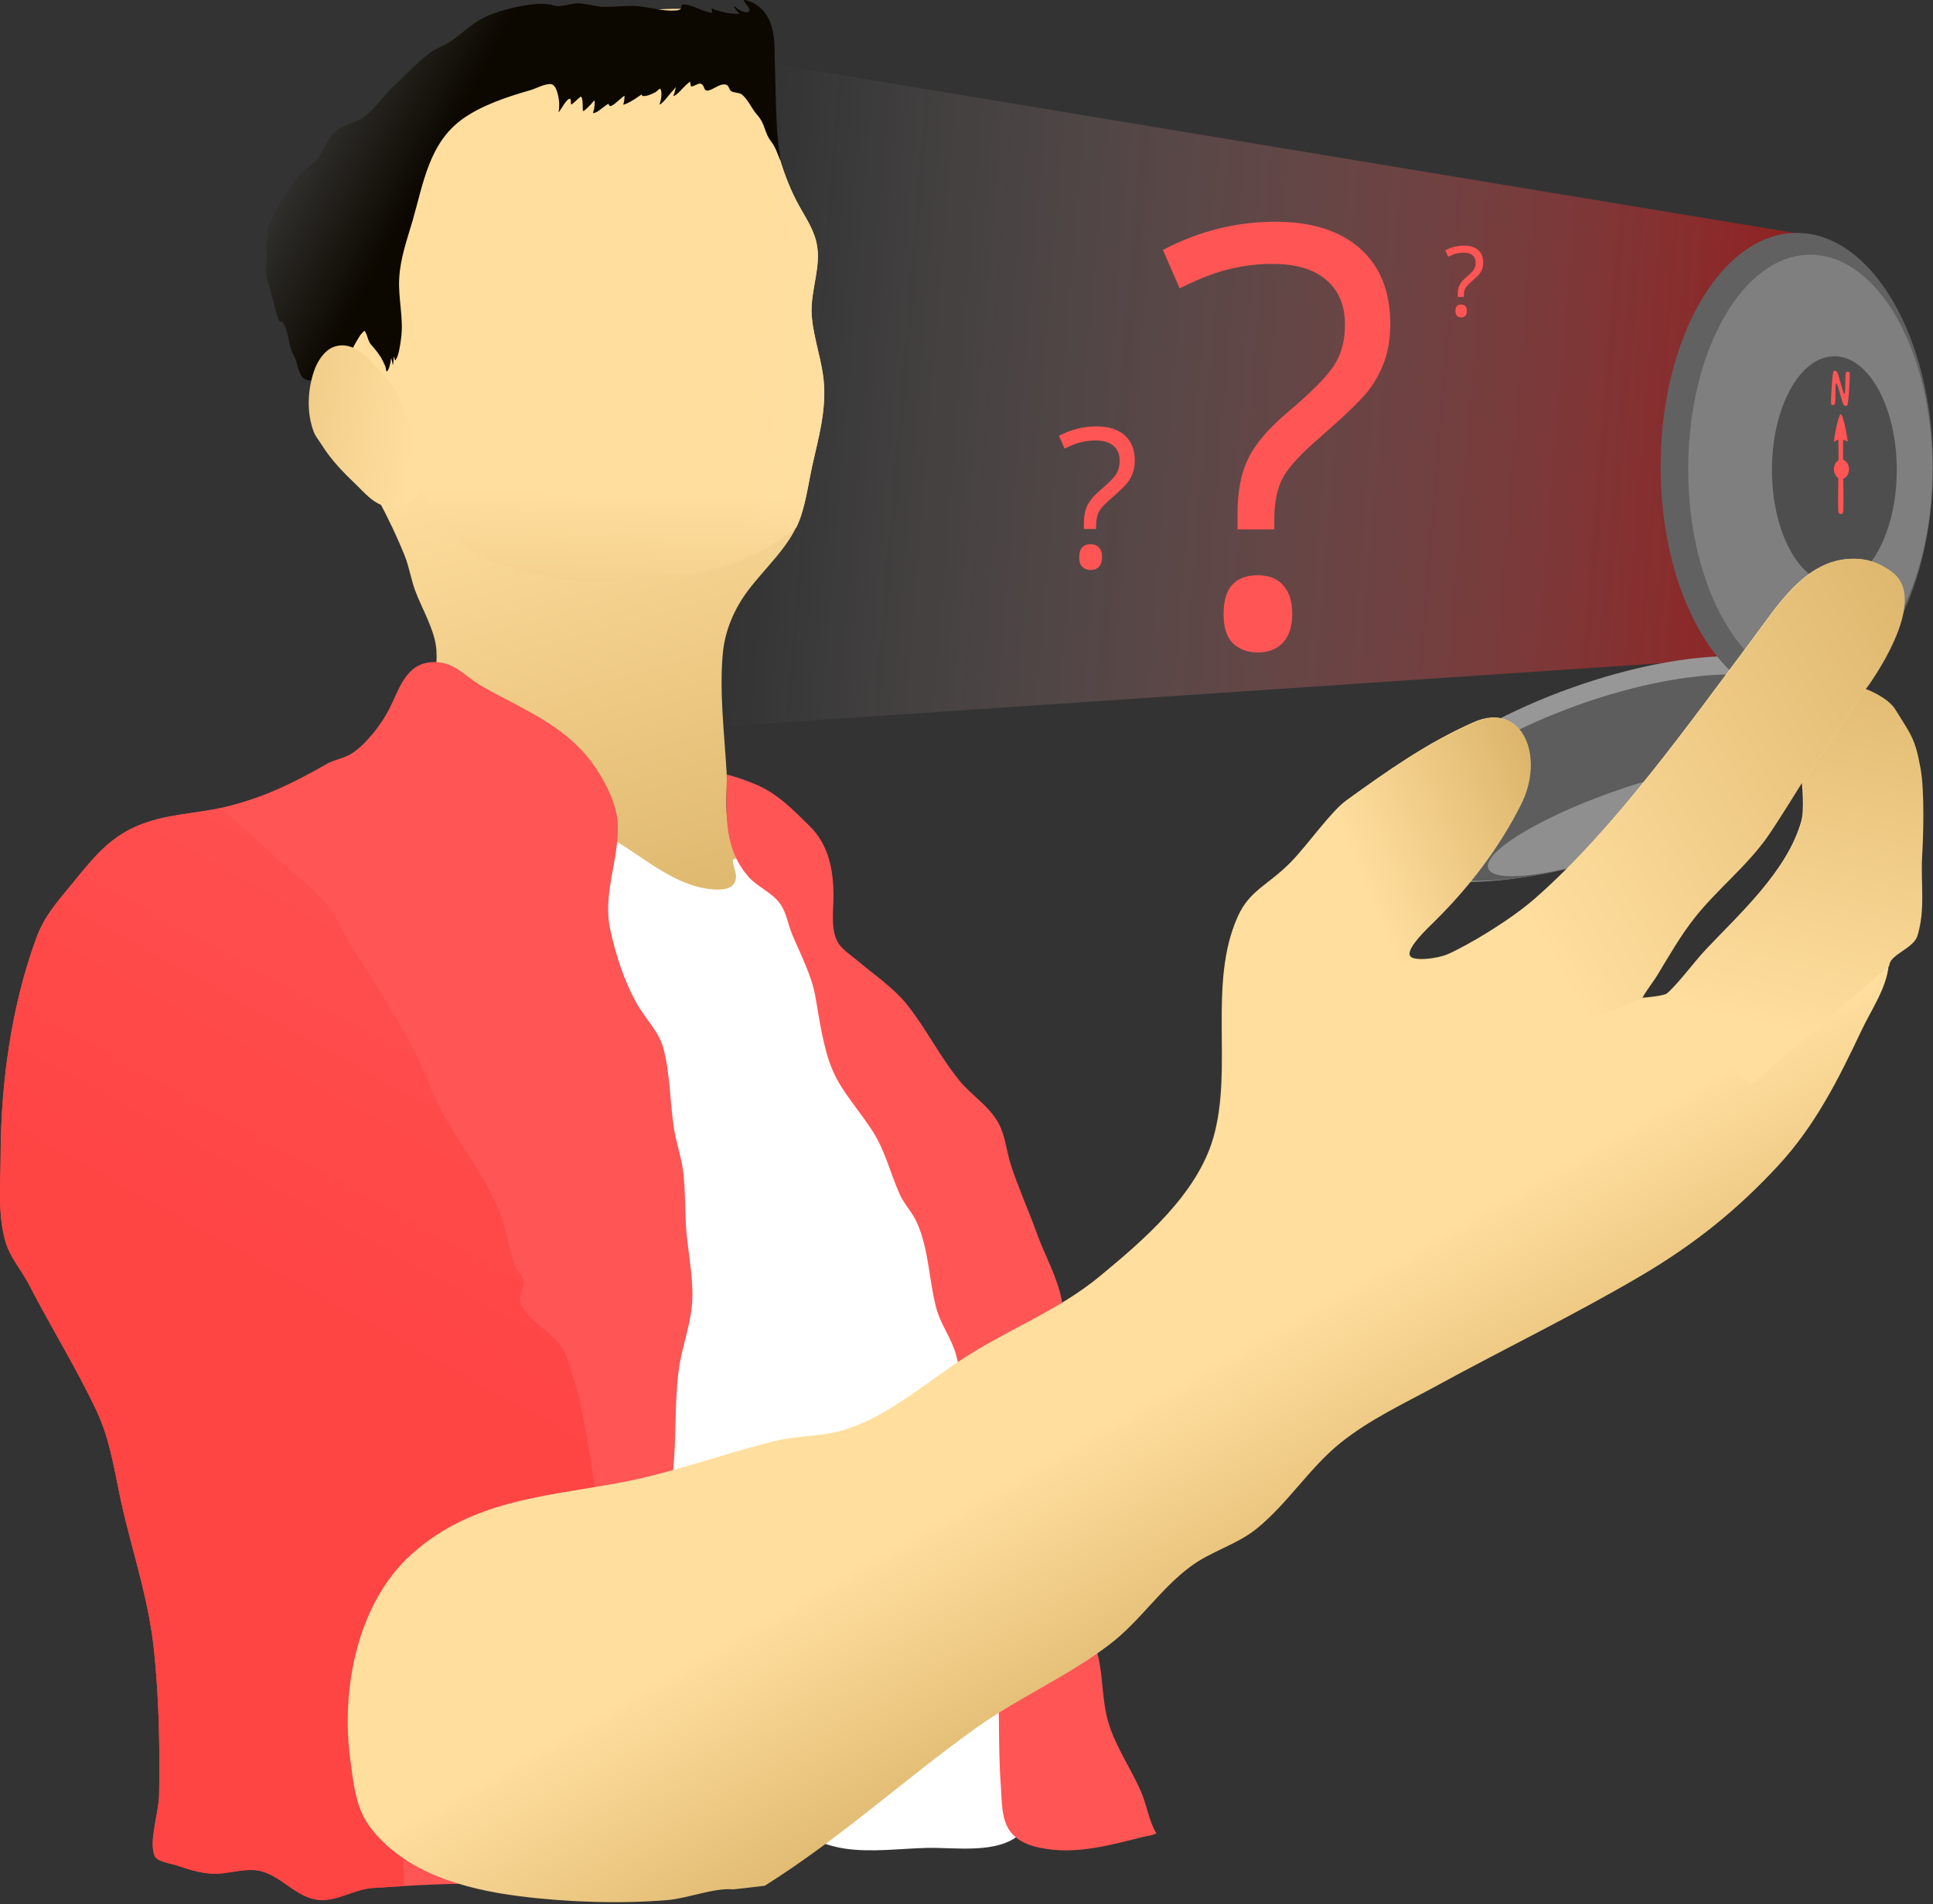 <svg width="477" height="470" viewBox="0 0 477 470" fill="none" xmlns="http://www.w3.org/2000/svg">
<rect x="0" y="0" width="477" height="470" fill="#333333" stroke="none"/>
<path fill-rule="evenodd" clip-rule="evenodd" d="M101.017 188.621C103.87 179.872 108.233 170.005 107.703 160.603C107.425 155.682 104.146 150.343 102.459 145.786C101.415 142.968 100.97 139.916 99.86 137.147C96.122 127.827 91.091 118.845 85.735 110.365C82.211 104.787 83.23 96.976 79.734 91.44C77.96 88.632 77.437 82.395 75.77 79.537C71.853 72.815 69.9 71.114 70.28 63.096C70.638 55.562 72.043 50.448 77.454 45.205C80.723 42.038 83.336 37.618 86.586 34.434C93.616 27.547 99.505 20.993 107.181 14.925C113.705 9.767 119.898 6.119 128.227 4.197C137.711 2.011 146.563 1.039 156.033 2.182C160.631 2.737 165.174 1.887 169.719 2.263C173.155 2.548 176.852 4.032 180.117 5.09C182.9 5.993 186.158 6.675 187.766 9.338C192.96 17.938 189.346 27.99 191.841 37.229C192.98 41.441 194.521 45.729 196.536 49.612C198.273 52.961 200.535 55.99 201.419 59.733C202.807 65.611 199.911 71.559 200.262 77.587C200.603 83.435 202.981 89.114 203.312 95.072C203.69 101.891 201.994 107.855 200.529 114.375C199.56 118.685 198.997 123.102 197.624 127.315C195.209 134.726 188.972 139.845 184.508 145.86C181.099 150.454 178.861 155.709 178.35 161.44C177.501 170.954 178.753 181.098 179.303 190.617C179.557 195.042 178.746 199.516 179.771 203.888C180.697 207.84 182.231 211.976 183.938 215.663C184.647 217.193 185.969 219.016 184.759 220.675C179.636 227.704 169.698 223.357 163.246 222.517C156.619 221.655 149.426 219.014 143.403 216.116C141.44 215.171 139.783 213.737 137.777 212.865C132.424 210.537 126.758 208.953 121.481 206.463C117.09 204.391 113.439 201.627 109.598 198.777C107.277 197.055 104.618 195.81 102.833 193.463L101.017 188.621Z" fill="url(#paint0_linear)"/>
<path fill-rule="evenodd" clip-rule="evenodd" d="M196.55 130.13C189.516 136.168 180.391 139.8 171.271 141.482C167.802 142.122 164.236 141.869 160.737 142.277C150.775 143.44 141.455 144.35 131.648 141.563C124.973 139.667 118.529 138.315 113.238 133.547C105.191 126.295 101.261 115.808 98.195 105.738C95.946 98.352 92.633 90.263 91.886 82.558C91.257 76.048 93.035 70.167 94.452 63.901C95.596 58.839 96.291 53.608 98.157 48.738C103.59 34.547 114.695 22.396 128.903 16.657C132.712 15.119 136.857 14.799 140.815 13.848C146.695 12.436 152.537 11.232 158.603 11.144C163.671 11.071 169.745 9.641 174.658 11.211C178.159 12.33 180.531 14.911 183.265 17.184C185.75 19.251 188.393 21.177 190.866 23.286C190.914 27.963 190.66 32.714 191.89 37.267C193.028 41.479 194.57 45.767 196.584 49.65C198.322 52.999 200.584 56.029 201.467 59.771C202.856 65.649 199.959 71.597 200.311 77.625C200.652 83.473 203.03 89.152 203.36 95.11C203.739 101.929 202.043 107.893 200.577 114.413C199.609 118.723 199.046 123.14 197.673 127.353C197.359 128.315 196.981 129.239 196.55 130.13Z" fill="url(#paint1_linear)"/>
<path fill-rule="evenodd" clip-rule="evenodd" d="M192.333 37.494C191.458 32.717 191.378 20.875 191.11 11.444C190.985 7.056 189.794 2.373 185.336 0.484C185.11 0.388 184.881 0.3 184.65 0.22C181.735 -0.804 185.737 2.036 184.817 2.85C184.156 3.434 182.62 2.541 182.055 2.195C181.737 2.001 181.002 1.226 181.121 1.58C181.274 2.032 181.636 2.47 181.929 2.841C182.078 3.032 182.636 3.387 182.394 3.399C180.879 3.474 179.358 3.233 177.897 2.843C177.432 2.72 176.971 2.578 176.509 2.443C176.21 2.355 175.602 1.873 175.612 2.184C175.624 2.572 175.955 3.203 175.473 3.134C173.061 2.788 170.845 1.063 168.391 1.096C168.166 1.099 168.084 2.008 167.987 2.174C167.781 2.526 166.883 2.575 166.571 2.595C163.464 2.794 160.211 1.736 157.09 1.504C154.04 1.276 150.824 1.919 147.834 1.585C146.02 1.383 144.295 0.834 142.448 0.822C140.978 0.813 138.296 1.837 136.967 1.427C135.621 1.011 134.224 0.899 132.816 0.957C129.251 1.103 123.212 2.564 120.022 4.038C116.754 5.548 114.365 7.951 111.492 10.015C109.809 11.225 107.738 11.802 106.062 13.076C102.67 15.655 99.474 19.105 96.359 22.061C94.003 24.295 92.433 27.002 89.749 28.917C87.692 30.384 85.095 30.584 83.086 32.215C80.611 34.223 79.953 37.035 78.102 39.454C77.025 40.863 75.29 41.517 74.097 42.822C72.347 44.736 70.854 47.44 69.435 49.595C68.334 51.266 67.482 53.047 66.695 54.882C66.423 55.517 66.139 56.144 65.824 56.759C65.702 56.995 65.291 57.671 65.459 57.465C65.646 57.235 65.863 56.467 65.978 56.74C66.395 57.729 65.796 59.59 65.655 60.648C65.574 61.267 65.875 62.105 65.887 62.757C65.922 64.729 65.334 67.215 65.969 69.131C67.122 72.616 67.573 75.716 68.927 79.314C69.048 79.636 69.322 79.146 69.576 79.403C70.085 79.916 70.39 80.575 70.611 81.257C71.33 83.476 71.338 85.867 72.569 87.888C73.591 89.567 73.44 93.166 75.736 93.774C79.347 94.728 84.767 90.097 86.395 87.115C87.207 85.628 87.998 84.111 88.928 82.69C89.049 82.505 89.905 81.599 89.94 81.642C90.707 82.566 90.747 84.152 91.54 85.03C92.267 85.835 93.532 87.383 94.047 88.292C94.421 88.954 94.816 89.771 95.101 90.468C95.257 90.847 95.23 91.904 95.529 91.623C96.026 91.156 96.222 90.029 96.373 89.388C96.443 89.091 96.46 88.2 96.554 88.49C96.66 88.819 96.748 89.153 96.827 89.49C96.867 89.659 96.846 90.148 96.939 90.001C97.13 89.7 97.089 88.941 97.12 88.626C97.137 88.448 97.058 87.952 97.17 88.092C97.362 88.329 97.447 89.145 97.618 88.892C98.458 87.653 98.782 84.934 98.983 83.452C99.632 78.644 98.257 73.702 98.503 68.852C98.763 63.732 100.407 59.303 101.816 54.456C104.469 45.32 105.851 35.257 114.227 29.305C118.934 25.96 125.244 23.87 130.812 22.275C132.275 21.856 134.322 20.691 135.872 20.747C137.527 20.806 137.983 24.772 137.993 25.558C137.999 26.042 137.973 26.525 137.946 27.008C137.935 27.22 137.764 27.785 137.924 27.644C138.229 27.375 139.953 24.109 140.651 24.399C141.089 24.582 140.69 25.978 141.107 25.751C141.321 25.635 143.234 23.797 143.336 23.851C144.032 24.22 143.625 27.307 143.926 27.396C144.219 27.483 145.765 25.753 146.042 25.494C146.257 25.291 146.629 24.601 146.691 24.89C146.827 25.521 146.684 26.275 146.604 26.907C146.561 27.244 146.143 27.983 146.478 27.919C147.387 27.749 148.233 26.963 148.944 26.419C149.011 26.369 150.122 25.589 150.125 25.594C150.49 26.548 150.771 26.202 151.667 25.633C151.857 25.513 153.985 23.6 154.056 23.645C154.212 23.744 153.985 25.001 153.959 25.209C153.933 25.416 153.684 25.881 153.885 25.828C154.918 25.558 155.956 24.873 156.853 24.309C156.937 24.256 158.341 23.286 158.354 23.301C158.421 23.383 158.409 23.675 158.54 23.69C159.667 23.816 160.82 23.238 161.79 22.724C162.207 22.504 162.835 21.596 163.022 22.028C163.325 22.729 163.218 23.631 163.129 24.362C163.072 24.831 162.556 26.049 162.934 25.765C163.923 25.022 164.668 23.949 165.46 23.014C165.721 22.707 165.987 22.405 166.264 22.111C166.424 21.943 166.79 21.384 166.749 21.612C166.669 22.064 166.528 22.511 166.421 22.958C166.361 23.207 166.02 23.807 166.255 23.707C167.26 23.284 168.26 21.954 169.055 21.203C169.118 21.144 170.247 20.111 170.274 20.15C170.323 20.222 170.488 21.351 170.501 21.352C171.199 21.389 172.264 20.512 172.857 20.645C174.014 20.905 173.449 22.611 174.808 22.334C176.195 22.05 177.856 20.363 179.316 20.962C179.826 21.17 179.921 21.938 180.237 22.323C180.778 22.983 182.424 22.747 183.164 23.394C184.72 24.757 185.457 26.775 186.789 28.287C189.044 30.845 188.358 32.375 190.397 35.077C191.449 36.469 191.889 38.078 192.574 39.646C192.574 39.646 192.463 38.204 192.333 37.494Z" fill="url(#paint2_linear)"/>
<path fill-rule="evenodd" clip-rule="evenodd" d="M138.058 199.088C142.425 202.678 147.817 205.034 152.61 207.975C159.68 212.313 166.669 218.487 175.235 219.453C177.942 219.759 181.837 219.742 181.613 215.989C181.575 215.344 180.594 212.455 180.863 212.199C181.757 211.346 186.43 212.255 187.589 212.289C189.087 212.334 190.41 212.578 191.659 213.431C206.062 223.259 207.633 244.532 212.905 259.703C214.462 264.184 217.174 267.351 219.392 271.432C223.069 278.201 226.355 285.673 228.784 292.971C232.211 303.273 231.708 314.352 233.622 324.941C235.098 333.102 238.76 340.762 240.657 348.832C242.563 356.951 242.834 365.296 244.059 373.526C247.015 393.397 250.669 413.595 252.21 433.653C252.565 438.256 252.815 442.925 252.787 447.545C252.777 449.191 253.143 451.348 251.808 452.597C246.352 457.698 235.595 455.948 228.896 456.09C222.236 456.23 214.957 457.27 208.341 456.249C202.847 455.402 197.96 452.585 192.355 452.233C184.855 451.761 176.596 453.437 169.133 454.274C161.155 455.167 148.071 460.728 143.295 451.304C136.618 438.127 144.433 422.801 147.913 409.952C150.112 401.832 150.607 392.935 150.814 384.561C151.225 367.937 150.992 351.569 152.181 334.948C153.211 320.56 155.627 304.933 153.056 290.62C152.138 285.514 150.654 280.559 149.862 275.417C148.836 268.748 148.335 261.738 146.431 255.242C142.532 241.933 134.025 228.927 134.24 214.564C134.311 209.81 136.513 205.574 137.906 201.135L138.058 199.088Z" fill="white"/>
<path fill-rule="evenodd" clip-rule="evenodd" d="M155.34 454.409C159.677 437.902 160.082 419.998 161.173 403.069C162.039 389.636 164.737 376.394 166.098 363.021C166.933 354.81 166.418 346.389 167.481 338.221C168.217 332.558 170.432 327.138 170.805 321.454C171.144 316.281 170.063 310.541 169.509 305.391C168.931 300.017 169.235 294.609 168.594 289.237C168.172 285.708 166.929 282.302 166.358 278.793C165.296 272.26 165.401 264.862 163.645 258.542C162.53 254.528 158.987 251.11 156.986 247.439C153.867 241.718 151.953 235.711 150.574 229.34C148.653 220.467 152.892 211.895 152.431 203.131C152.129 197.392 147.925 190.142 144.238 185.949C137.419 178.194 127.772 174.408 119.052 169.445C114.644 166.935 112.101 163.131 106.664 163.421C100.131 163.77 98.6 169.947 96.087 174.921C94.215 178.623 90.463 183.57 86.905 185.906C84.949 187.191 82.6 187.418 80.607 188.56C72.366 193.28 64.829 196.981 55.311 199.215C47.834 200.971 40.685 200.825 33.426 204.034C26.42 207.131 22.338 212.578 17.637 218.309C14.188 222.512 10.972 226.075 9.047 231.282C2.789 248.205 0.201 267.277 0.158 285.203C0.141 292.151 -0.598 299.393 1.271 306.192C2.403 310.312 5.305 313.431 7.219 317.158C12.622 327.682 18.835 337.597 23.882 348.335C27.578 356.2 28.502 365.055 30.524 373.439C33.27 384.819 36.767 395.516 37.999 407.274C39.223 418.967 39.482 431.446 39.26 443.233C39.183 447.273 36.688 454.192 38.147 458.044C38.685 459.463 42.335 459.957 43.6 460.392C46.868 461.515 50.269 462.597 53.766 462.431C57.088 462.273 60.876 461.003 64.191 461.764C69.628 463.013 73.211 468.568 78.933 468.933C83.302 469.212 87.494 466.28 91.925 465.973C99.493 465.45 107.5 465.025 115.098 464.902C118.283 464.851 121.241 465.686 124.433 465.074C130.748 463.865 138.653 459.276 145.301 459.555L155.34 454.409Z" fill="#FF5555"/>
<path fill-rule="evenodd" clip-rule="evenodd" d="M285.357 452.506C283.492 449.374 283.058 445.726 281.646 442.414C279.131 436.509 275.363 431.335 273.498 425.08C271.977 419.981 272.216 414.314 271.052 409.12C269.147 400.622 266.34 392.689 265.524 383.854C264.819 376.207 266.173 368.496 265.438 360.787C264.634 352.352 260.781 344.685 259.919 336.416C259.376 331.203 262.924 326.128 262.01 320.978C261.019 315.397 257.722 309.633 255.803 304.269C253.798 298.662 251.279 293.163 249.451 287.51C248.356 284.127 248.119 280.444 246.424 277.269C244.134 272.977 239.69 270.34 236.693 266.642C231.942 260.779 228.626 254.04 223.94 248.099C220.567 243.821 215.698 240.586 211.537 237.053C209.748 235.534 207.342 234.117 206.387 231.856C205.037 228.661 205.677 224.507 205.68 221.16C205.684 214.743 204.494 208.48 199.788 203.875C195.268 199.452 191.447 195.403 185.399 193.17C184.349 192.783 183.309 192.354 182.246 192.002C182.068 191.943 179.369 191.159 179.369 191.159C179.369 191.159 179.247 196.624 179.266 198.963C179.317 205.329 180.177 211.088 184.524 216.205C186.863 218.957 190.567 220.227 192.615 223.209C194.108 225.384 194.438 228.096 195.427 230.49C197.544 235.615 200.272 240.59 201.237 246.116C202.254 251.945 203.169 258.806 205.502 264.264C207.796 269.632 212.633 274.75 215.716 279.819C218.55 284.481 219.769 289.747 221.984 294.685C223.121 297.217 225.129 299.222 226.273 301.77C229.214 308.327 229.208 315.948 231.033 322.835C232.076 326.774 234.617 330.068 235.8 333.952C236.948 337.719 236.895 341.749 237.624 345.603C238.485 350.145 240.158 354.487 240.977 359.045C242.036 364.934 241.189 370.914 241.893 376.837C243.54 390.728 246.043 405.067 246.397 419.051C246.581 426.348 246.437 433.605 246.975 440.9C247.209 444.082 247.094 447.981 248.584 450.896C250.696 455.029 255.599 456.097 259.776 456.546C269.002 457.538 279.547 453.712 283.81 453.038C284.349 452.953 285.357 452.506 285.357 452.506Z" fill="#FF5555"/>
<path fill-rule="evenodd" clip-rule="evenodd" d="M54.108 199.513C58.646 202.527 62.428 206.369 66.903 210.556C71.712 215.057 76.833 218.529 81.046 223.831C83.555 226.988 84.951 230.809 87.09 234.197C92.028 242.024 97.222 249.977 101.624 258.101C104.099 262.668 105.714 267.713 108.034 272.374C112.605 281.559 119.401 289.503 123.192 298.993C124.905 303.281 125.46 307.984 127.03 312.339C127.424 313.435 129.359 315.5 129.263 316.546C129.089 318.426 127.733 319.657 128.532 321.657C130.22 325.877 135.772 328.565 138.442 332.236C140.216 334.677 140.743 337.972 141.704 340.79C143.998 347.52 146.792 367.131 146.792 367.131C146.792 367.131 141.926 369.075 139.688 369.594C133.982 370.919 128.103 371.386 122.518 373.259C119.311 374.335 116.94 376.415 114.278 378.403C107.735 383.288 100.859 390.063 96.99 397.372C89.306 411.883 94.949 425.561 98.312 440.332C99.251 444.454 99.572 456.264 99.676 465.517C97.064 465.663 94.47 465.828 91.925 466.004C87.494 466.31 83.302 469.243 78.934 468.964C73.211 468.598 69.629 463.043 64.191 461.794C60.876 461.033 57.088 462.304 53.766 462.461C50.27 462.627 46.868 461.545 43.601 460.422C42.336 459.987 38.685 459.493 38.147 458.074C37.712 456.925 37.629 455.504 37.728 453.968C38.163 451.261 38.565 448.709 38.847 446.75C39.07 445.469 39.241 444.276 39.26 443.264C39.267 442.886 39.274 442.506 39.28 442.125C39.299 440.965 39.312 439.799 39.321 438.627C39.345 435.421 39.33 432.179 39.265 428.928C39.255 428.387 39.243 427.846 39.23 427.304C39.213 426.619 39.194 425.933 39.173 425.249C39.051 421.405 38.858 417.566 38.576 413.778C38.414 411.601 38.223 409.439 37.999 407.304C37.908 406.427 37.803 405.556 37.687 404.69C37.586 403.937 37.477 403.187 37.36 402.442L37.354 402.402L37.268 401.864C36.922 399.739 36.515 397.642 36.065 395.561L36.049 395.484L35.983 395.181C35.608 393.472 35.207 391.774 34.788 390.079C34.434 388.646 34.068 387.217 33.696 385.786C32.808 382.375 31.887 378.959 31.021 375.489C30.854 374.819 30.688 374.145 30.524 373.469C30.143 371.89 29.801 370.294 29.472 368.691C29.201 367.368 28.939 366.043 28.67 364.716L28.508 363.917L28.36 363.2C28.066 361.776 27.758 360.355 27.42 358.944C27.366 358.724 27.313 358.504 27.258 358.284C27.198 358.039 27.136 357.794 27.074 357.55C26.881 356.805 26.679 356.064 26.465 355.327L26.428 355.204L26.389 355.071C26.154 354.277 25.903 353.488 25.633 352.706C25.432 352.126 25.221 351.549 24.998 350.976C24.656 350.095 24.285 349.225 23.882 348.366C23.701 347.983 23.521 347.602 23.337 347.22C22.627 345.739 21.895 344.273 21.147 342.819C20.565 341.686 19.973 340.56 19.375 339.439C18.19 337.22 16.976 335.019 15.754 332.824C14.724 330.972 13.688 329.125 12.658 327.273C11.412 325.035 10.174 322.789 8.965 320.522C8.493 319.637 8.025 318.749 7.564 317.856C7.448 317.634 7.333 317.411 7.219 317.188L7.152 317.059C6.811 316.405 6.441 315.77 6.056 315.145C5.794 314.719 5.524 314.297 5.253 313.876C4.536 312.763 3.803 311.661 3.146 310.52L2.954 310.181C2.796 309.899 2.643 309.613 2.497 309.324L2.409 309.15C2.124 308.576 1.865 307.987 1.642 307.378C1.503 307.001 1.379 306.616 1.271 306.222C0.97 305.125 0.736 304.016 0.556 302.9C0.523 302.691 0.491 302.484 0.462 302.275C0.332 301.373 0.237 300.466 0.168 299.556C0.119 298.929 0.083 298.299 0.058 297.669C0.044 297.334 0.033 296.999 0.024 296.663C-0.05 293.727 0.064 290.772 0.125 287.852C0.143 286.975 0.156 286.103 0.158 285.234L0.16 284.759C0.162 284.357 0.166 283.955 0.169 283.55L0.181 282.706C0.186 282.394 0.192 282.08 0.198 281.765C0.297 276.999 0.579 272.168 1.062 267.334C1.211 265.84 1.381 264.347 1.569 262.854C1.753 261.412 1.954 259.97 2.174 258.531C2.556 256.037 2.996 253.552 3.496 251.083C3.584 250.649 3.674 250.215 3.766 249.782C4.083 248.287 4.422 246.8 4.785 245.322L4.816 245.191L4.923 244.766C5.285 243.31 5.671 241.861 6.08 240.424L6.141 240.212L6.181 240.071C6.877 237.649 7.639 235.258 8.471 232.905L8.614 232.506C8.756 232.106 8.901 231.709 9.047 231.313C9.098 231.177 9.148 231.042 9.201 230.909C9.255 230.768 9.311 230.628 9.368 230.488C9.515 230.128 9.668 229.777 9.828 229.432L9.933 229.207C10.176 228.694 10.431 228.196 10.7 227.711C10.964 227.231 11.24 226.764 11.526 226.306C11.764 225.926 12.008 225.552 12.259 225.183L12.361 225.034L12.497 224.839C12.694 224.556 12.895 224.275 13.098 223.997C13.725 223.143 14.382 222.308 15.062 221.469C15.893 220.443 16.757 219.411 17.637 218.339C18.75 216.983 19.828 215.64 20.92 214.343C22.27 212.737 23.639 211.197 25.116 209.775C25.609 209.3 26.115 208.839 26.637 208.392L26.842 208.217C26.926 208.148 27.009 208.077 27.093 208.007L27.349 207.799L27.515 207.666C28.238 207.09 28.992 206.544 29.785 206.031C30.375 205.649 30.988 205.287 31.625 204.945L31.836 204.832C31.939 204.778 32.042 204.726 32.146 204.672L32.294 204.598C32.663 204.412 33.04 204.235 33.426 204.064L33.758 203.92L33.868 203.873L34.089 203.781L34.221 203.726L34.42 203.645L34.561 203.589L34.751 203.514L34.897 203.458L35.082 203.387L35.231 203.332L35.414 203.265L35.563 203.21L35.744 203.146L35.896 203.094L36.075 203.031L36.227 202.98L36.407 202.921L36.558 202.871L36.738 202.813L36.889 202.765L37.069 202.708L37.22 202.662L37.402 202.608L37.55 202.563L37.734 202.51L37.88 202.468L38.069 202.416L38.21 202.376L38.407 202.323L38.54 202.287L38.751 202.232L38.87 202.201L39.122 202.137L39.201 202.118L39.532 202.036L39.582 202.024L39.863 201.958L39.971 201.934L40.193 201.883L40.319 201.855L40.525 201.809L40.657 201.78L40.856 201.738L40.992 201.71L41.187 201.669L41.325 201.641L41.519 201.602L41.658 201.575L41.852 201.538L41.988 201.51L42.184 201.474L42.32 201.449L42.519 201.412L42.651 201.388L42.854 201.352L42.981 201.329L43.118 201.306L43.65 201.214L44.121 201.137L44.31 201.106L44.944 201.006L44.969 201.002L45.65 200.898C45.877 200.864 46.105 200.83 46.332 200.796L46.342 200.794L47.574 200.613L47.666 200.6L48.384 200.495L48.816 200.43L48.872 200.422L48.909 200.417L49.071 200.393L49.364 200.348L49.522 200.324L49.589 200.314L49.758 200.288L50.013 200.248L50.173 200.223L50.263 200.209L50.446 200.18L50.674 200.143L50.826 200.118L50.937 200.1C51.99 199.927 53.046 199.737 54.108 199.513Z" fill="url(#paint3_linear)"/>
<path fill-rule="evenodd" clip-rule="evenodd" d="M447.901 58.331L143.432 7.93L167.137 25.54L143.432 38.898L190.102 57.115L153.803 74.118L176.027 92.942L138.988 114.196L170.841 136.056L121.208 152.452L173.805 167.026L144.173 181.599L441.332 161.561L447.901 58.331Z" fill="url(#paint4_linear)"/>
<path d="M340.497 209.217C344.442 220.26 371.978 220.518 402 209.791C432.022 199.065 453.161 181.418 449.215 170.374C445.27 159.331 417.734 159.073 387.712 169.8C357.69 180.526 336.551 198.173 340.497 209.217Z" fill="#979797"/>
<path d="M345.186 210.029C348.725 219.934 374.272 219.86 402.248 209.865C430.224 199.87 450.035 183.738 446.496 173.834C442.957 163.929 417.41 164.003 389.434 173.998C361.458 183.993 341.647 200.125 345.186 210.029Z" fill="#5D5D5D"/>
<path d="M367.237 214.326C368.62 218.195 384.391 216.098 402.463 209.642C420.534 203.185 434.064 194.814 432.681 190.944C431.299 187.074 415.528 189.171 397.456 195.628C379.384 202.084 365.855 210.456 367.237 214.326Z" fill="#8F8F8F"/>
<path d="M443.393 172.939C461.954 172.939 477 147.094 477 115.214C477 83.334 461.954 57.489 443.393 57.489C424.833 57.489 409.787 83.334 409.787 115.214C409.787 147.094 424.833 172.939 443.393 172.939Z" fill="#616161"/>
<path d="M446.723 168.686C463.368 168.686 476.862 144.998 476.862 115.778C476.862 86.558 463.368 62.87 446.723 62.87C430.078 62.87 416.585 86.558 416.585 115.778C416.585 144.998 430.078 168.686 446.723 168.686Z" fill="#7F7F7F"/>
<path d="M452.658 144.044C461.163 144.044 468.058 131.483 468.058 115.988C468.058 100.494 461.163 87.933 452.658 87.933C444.153 87.933 437.258 100.494 437.258 115.988C437.258 131.483 444.153 144.044 452.658 144.044Z" fill="#4E4E4E"/>
<path d="M451.837 99.603C451.766 98.302 452.111 93.115 452.364 91.835C452.463 91.34 453.175 91.509 453.379 91.904C453.839 92.807 454.784 97.21 455.137 97.234C455.49 97.257 455.265 92.904 455.489 92.047C455.607 91.587 456.429 91.632 456.454 92.113C456.525 93.415 456.187 98.602 455.927 99.881C455.82 100.386 455.094 100.206 454.882 99.81C454.421 98.929 453.498 94.626 453.146 94.602C452.8 94.579 453.025 98.834 452.801 99.669C452.683 100.13 451.862 100.085 451.837 99.603Z" fill="#FF5555"/>
<path fill-rule="evenodd" clip-rule="evenodd" d="M453.64 108.77C453.595 108.058 452.487 109.475 452.552 108.77C452.652 107.681 453.68 102.234 454.244 102.234C454.808 102.234 455.836 107.681 455.937 108.77C456.002 109.475 454.893 108.058 454.849 108.77C454.667 111.692 455.05 123.381 454.849 126.304C454.794 127.093 453.694 127.093 453.64 126.304C453.438 123.381 453.821 111.692 453.64 108.77Z" fill="#FF5555"/>
<path d="M454.41 118.215C455.438 118.215 456.272 117.142 456.272 115.818C456.272 114.494 455.438 113.421 454.41 113.421C453.382 113.421 452.549 114.494 452.549 115.818C452.549 117.142 453.382 118.215 454.41 118.215Z" fill="#FF5555"/>
<path fill-rule="evenodd" clip-rule="evenodd" d="M98.327 97.909C97.638 96.021 96.03 94.084 94.671 92.614C91.657 89.354 87.582 83.702 82.335 85.636C79.946 86.517 78.229 89.354 77.471 91.64C75.897 96.388 75.648 101.697 77.36 106.434C77.815 107.695 78.664 108.645 79.364 109.763C81.796 113.65 84.748 116.62 88.028 119.776C89.894 121.572 91.715 123.761 94.247 124.683C98.527 126.241 103.696 123.405 104.588 118.945C105.258 115.596 104.183 112.254 103.134 109.092L98.327 97.909Z" fill="url(#paint5_linear)"/>
<path fill-rule="evenodd" clip-rule="evenodd" d="M460.255 170.049C460.255 170.049 465.633 172 467.536 175.084C471.484 181.481 472.456 182.335 473.771 189.699C474.785 195.381 474.455 206.309 474.157 211.264C473.76 217.869 475.02 224.291 473.001 230.954C472.069 234.027 466.306 235.564 466.074 238.154C465.558 243.923 461.745 249.244 459.287 254.468C453.546 266.666 447.794 277.973 438.78 287.716C428.692 298.621 418.118 307.093 405.225 314.71C388.864 324.374 371.442 332.784 354.761 341.905C346.572 346.381 338.015 350.302 330.71 356.194C323.195 362.256 317.93 370.861 310.314 377.135C305.295 381.27 298.899 382.814 293.711 386.698C286.249 392.283 281.297 400.13 273.928 405.786C263.659 413.668 251.612 418.833 241.068 426.35C223.252 439.054 207.235 453.849 188.698 465.444L181.021 466.322C176.137 465.902 169.703 468.556 164.715 468.972C153.098 469.94 139.646 469.485 128.143 468.012C114.527 466.267 99.782 462.237 91.192 450.789C87.727 446.172 87.154 439.693 86.417 434.145C84.125 416.905 88.146 395.747 101.458 383.7C116.208 370.352 134.168 369.408 152.602 366.019C165.758 363.601 178.38 358.833 191.338 355.649C196.402 354.406 201.667 354.596 206.74 353.336C218.238 350.48 228.519 341.142 238.313 334.895C249.281 327.897 261.314 323.334 271.417 314.98C282.173 306.084 295.424 294.757 299.428 280.74C304.343 263.534 297.987 242.748 305.44 226.222C308.442 219.566 312.903 218.591 318.66 212.651C322.825 208.355 328.42 200.276 332.293 197.492C342.377 190.239 352.111 183.323 363.671 178.232C375.573 172.993 381.2 186.659 375.217 198.527C369.7 209.473 362.233 219.152 353.575 227.657C352.113 229.092 347.364 233.564 347.717 235.569C348.063 237.543 354.892 236.566 357.249 235.517C362.429 233.213 372.616 227.157 378.796 221.742C398.467 204.505 416.787 178.57 432.403 157.769C438.522 149.619 445.331 138.32 456.693 137.929C458.854 137.853 460.895 138.152 462.893 138.982C464.348 139.586 465.706 140.38 466.947 141.352C476.158 148.567 460.648 169.547 460.648 169.547L460.255 170.049L444.622 193.029C444.622 193.029 438.449 203.052 435.9 206.653C430.79 213.875 423.646 219.451 418.139 226.373C414.577 230.851 411.733 235.861 408.768 240.754C407.727 242.474 406.004 243.593 405.116 246.283C410.558 245.844 411.276 245.24 411.276 245.24C413.73 243.285 418.042 237.443 420.861 234.446C429.088 225.696 441.029 215.045 444.502 202.633C445.33 199.672 444.622 193.029 444.622 193.029L460.255 170.049Z" fill="url(#paint6_linear)"/>
<path fill-rule="evenodd" clip-rule="evenodd" d="M301.652 260.126C301.636 248.454 300.938 236.546 305.567 226.282C308.569 219.625 313.03 218.65 318.787 212.711C322.952 208.414 328.547 200.335 332.419 197.551C342.504 190.299 352.238 183.382 363.798 178.292C375.699 173.052 381.327 186.718 375.344 198.586C369.827 209.533 362.36 219.211 353.701 227.716C352.24 229.152 347.491 233.624 347.844 235.629C347.893 235.915 348.08 236.139 348.37 236.31C338.326 243.098 317.159 256.504 301.652 260.126Z" fill="url(#paint7_linear)"/>
<path fill-rule="evenodd" clip-rule="evenodd" d="M444.522 193.466C443.306 195.435 438.3 203.502 436.07 206.653C430.961 213.875 423.817 219.451 418.31 226.373C414.747 230.851 411.903 235.861 408.938 240.754C408.102 242.135 406.229 244.538 405.299 246.27C393.875 251.94 365.483 261.887 362.212 233.093C367.537 230.164 374.364 225.775 378.966 221.742C398.637 204.505 416.957 178.57 432.574 157.769C438.693 149.619 445.501 138.32 456.863 137.929C459.024 137.853 461.065 138.152 463.063 138.982C464.518 139.586 465.876 140.38 467.117 141.352C476.328 148.567 460.818 169.547 460.818 169.547L460.425 170.049L444.792 193.029L444.522 193.466Z" fill="url(#paint8_linear)"/>
<path fill-rule="evenodd" clip-rule="evenodd" d="M460.418 170.06C461.433 170.458 465.981 172.329 467.702 175.098C471.67 181.483 472.622 182.349 473.937 189.713C474.951 195.395 474.621 206.322 474.323 211.278C473.926 217.883 475.186 224.305 473.167 230.968C472.235 234.041 466.471 235.578 466.239 238.168C466.234 238.236 466.227 238.303 466.219 238.371L432.075 267.736C432.075 267.736 414.684 253.196 411.486 245.218C413.949 243.227 418.225 237.439 421.026 234.46C429.254 225.71 441.195 215.059 444.667 202.647C445.496 199.686 444.788 193.043 444.788 193.043L460.418 170.06Z" fill="url(#paint9_linear)"/>
<path d="M305.383 130.664V126.867C305.383 121.383 306.227 116.883 307.914 113.367C309.602 109.805 312.742 106.055 317.336 102.117C323.711 96.727 327.719 92.672 329.359 89.953C331.047 87.234 331.891 83.953 331.891 80.109C331.891 75.328 330.344 71.648 327.25 69.07C324.203 66.445 319.797 65.133 314.031 65.133C310.328 65.133 306.719 65.578 303.203 66.469C299.688 67.312 295.656 68.883 291.109 71.18L286.961 61.688C295.82 57.047 305.078 54.727 314.734 54.727C323.688 54.727 330.648 56.93 335.617 61.336C340.586 65.742 343.07 71.953 343.07 79.969C343.07 83.391 342.602 86.414 341.664 89.039C340.773 91.617 339.438 94.078 337.656 96.422C335.875 98.719 332.031 102.445 326.125 107.602C321.391 111.633 318.25 114.984 316.703 117.656C315.203 120.328 314.453 123.891 314.453 128.344V130.664H305.383ZM301.938 151.547C301.938 145.172 304.75 141.984 310.375 141.984C313.094 141.984 315.18 142.805 316.633 144.445C318.133 146.086 318.883 148.453 318.883 151.547C318.883 154.547 318.133 156.891 316.633 158.578C315.133 160.219 313.047 161.039 310.375 161.039C307.938 161.039 305.922 160.312 304.328 158.859C302.734 157.359 301.938 154.922 301.938 151.547Z" fill="#FF5555"/>
<path d="M359.73 73.277V72.644C359.73 71.731 359.871 70.981 360.152 70.394C360.434 69.801 360.957 69.176 361.723 68.519C362.785 67.621 363.453 66.945 363.727 66.492C364.008 66.039 364.148 65.492 364.148 64.852C364.148 64.055 363.891 63.441 363.375 63.012C362.867 62.574 362.133 62.355 361.172 62.355C360.555 62.355 359.953 62.43 359.367 62.578C358.781 62.719 358.109 62.98 357.352 63.363L356.66 61.781C358.137 61.008 359.68 60.621 361.289 60.621C362.781 60.621 363.941 60.988 364.77 61.723C365.598 62.457 366.012 63.492 366.012 64.828C366.012 65.398 365.934 65.902 365.777 66.34C365.629 66.769 365.406 67.18 365.109 67.57C364.812 67.953 364.172 68.574 363.188 69.434C362.398 70.106 361.875 70.664 361.617 71.109C361.367 71.555 361.242 72.148 361.242 72.891V73.277H359.73ZM359.156 76.758C359.156 75.695 359.625 75.164 360.562 75.164C361.016 75.164 361.363 75.301 361.605 75.574C361.855 75.848 361.98 76.242 361.98 76.758C361.98 77.258 361.855 77.648 361.605 77.93C361.355 78.203 361.008 78.34 360.562 78.34C360.156 78.34 359.82 78.219 359.555 77.977C359.289 77.727 359.156 77.32 359.156 76.758Z" fill="#FF5555"/>
<path d="M267.461 130.555V129.289C267.461 127.461 267.742 125.961 268.305 124.789C268.867 123.602 269.914 122.352 271.445 121.039C273.57 119.242 274.906 117.891 275.453 116.984C276.016 116.078 276.297 114.984 276.297 113.703C276.297 112.109 275.781 110.883 274.75 110.023C273.734 109.148 272.266 108.711 270.344 108.711C269.109 108.711 267.906 108.859 266.734 109.156C265.562 109.438 264.219 109.961 262.703 110.727L261.32 107.562C264.273 106.016 267.359 105.242 270.578 105.242C273.562 105.242 275.883 105.977 277.539 107.445C279.195 108.914 280.023 110.984 280.023 113.656C280.023 114.797 279.867 115.805 279.555 116.68C279.258 117.539 278.812 118.359 278.219 119.141C277.625 119.906 276.344 121.148 274.375 122.867C272.797 124.211 271.75 125.328 271.234 126.219C270.734 127.109 270.484 128.297 270.484 129.781V130.555H267.461ZM266.312 137.516C266.312 135.391 267.25 134.328 269.125 134.328C270.031 134.328 270.727 134.602 271.211 135.148C271.711 135.695 271.961 136.484 271.961 137.516C271.961 138.516 271.711 139.297 271.211 139.859C270.711 140.406 270.016 140.68 269.125 140.68C268.312 140.68 267.641 140.438 267.109 139.953C266.578 139.453 266.312 138.641 266.312 137.516Z" fill="#FF5555"/>
<defs>
<linearGradient id="paint0_linear" x1="142.5" y1="105.5" x2="183.5" y2="253" gradientUnits="userSpaceOnUse">
<stop stop-color="#FFDE9E"/>
<stop offset="1" stop-color="#D6AE62"/>
</linearGradient>
<linearGradient id="paint1_linear" x1="117" y1="121" x2="115.421" y2="202.782" gradientUnits="userSpaceOnUse">
<stop stop-color="#FFDE9E"/>
<stop offset="1" stop-color="#D6AE62"/>
</linearGradient>
<linearGradient id="paint2_linear" x1="111.648" y1="31.766" x2="75.789" y2="12.383" gradientUnits="userSpaceOnUse">
<stop stop-color="#0C0800"/>
<stop offset="1" stop-color="#3F3F3F"/>
</linearGradient>
<linearGradient id="paint3_linear" x1="63" y1="316" x2="137" y2="182.5" gradientUnits="userSpaceOnUse">
<stop stop-color="#FF4444"/>
<stop offset="1" stop-color="#FF5555"/>
</linearGradient>
<linearGradient id="paint4_linear" x1="185.041" y1="87.599" x2="442.848" y2="108.755" gradientUnits="userSpaceOnUse">
<stop stop-color="white" stop-opacity="0"/>
<stop offset="1" stop-color="#FF0809" stop-opacity="0.47"/>
</linearGradient>
<linearGradient id="paint5_linear" x1="102.308" y1="107.367" x2="23.788" y2="98.159" gradientUnits="userSpaceOnUse">
<stop stop-color="#FFDE9E"/>
<stop offset="1" stop-color="#D6AE62"/>
</linearGradient>
<linearGradient id="paint6_linear" x1="322.915" y1="322.403" x2="362.842" y2="392.389" gradientUnits="userSpaceOnUse">
<stop stop-color="#FFDE9E"/>
<stop offset="1" stop-color="#D6AE62"/>
</linearGradient>
<linearGradient id="paint7_linear" x1="325.837" y1="222.858" x2="391.64" y2="195.503" gradientUnits="userSpaceOnUse">
<stop offset="0.164" stop-color="#FFDE9E"/>
<stop offset="1" stop-color="#D6AE62"/>
</linearGradient>
<linearGradient id="paint8_linear" x1="371.661" y1="249.842" x2="518.753" y2="165.891" gradientUnits="userSpaceOnUse">
<stop offset="0.095" stop-color="#FFDE9E"/>
<stop offset="1" stop-color="#D6AE62"/>
</linearGradient>
<linearGradient id="paint9_linear" x1="432.871" y1="265.752" x2="463.875" y2="130.531" gradientUnits="userSpaceOnUse">
<stop offset="0.092" stop-color="#FFDE9E"/>
<stop offset="1" stop-color="#D6AE62"/>
</linearGradient>
</defs>
</svg>
